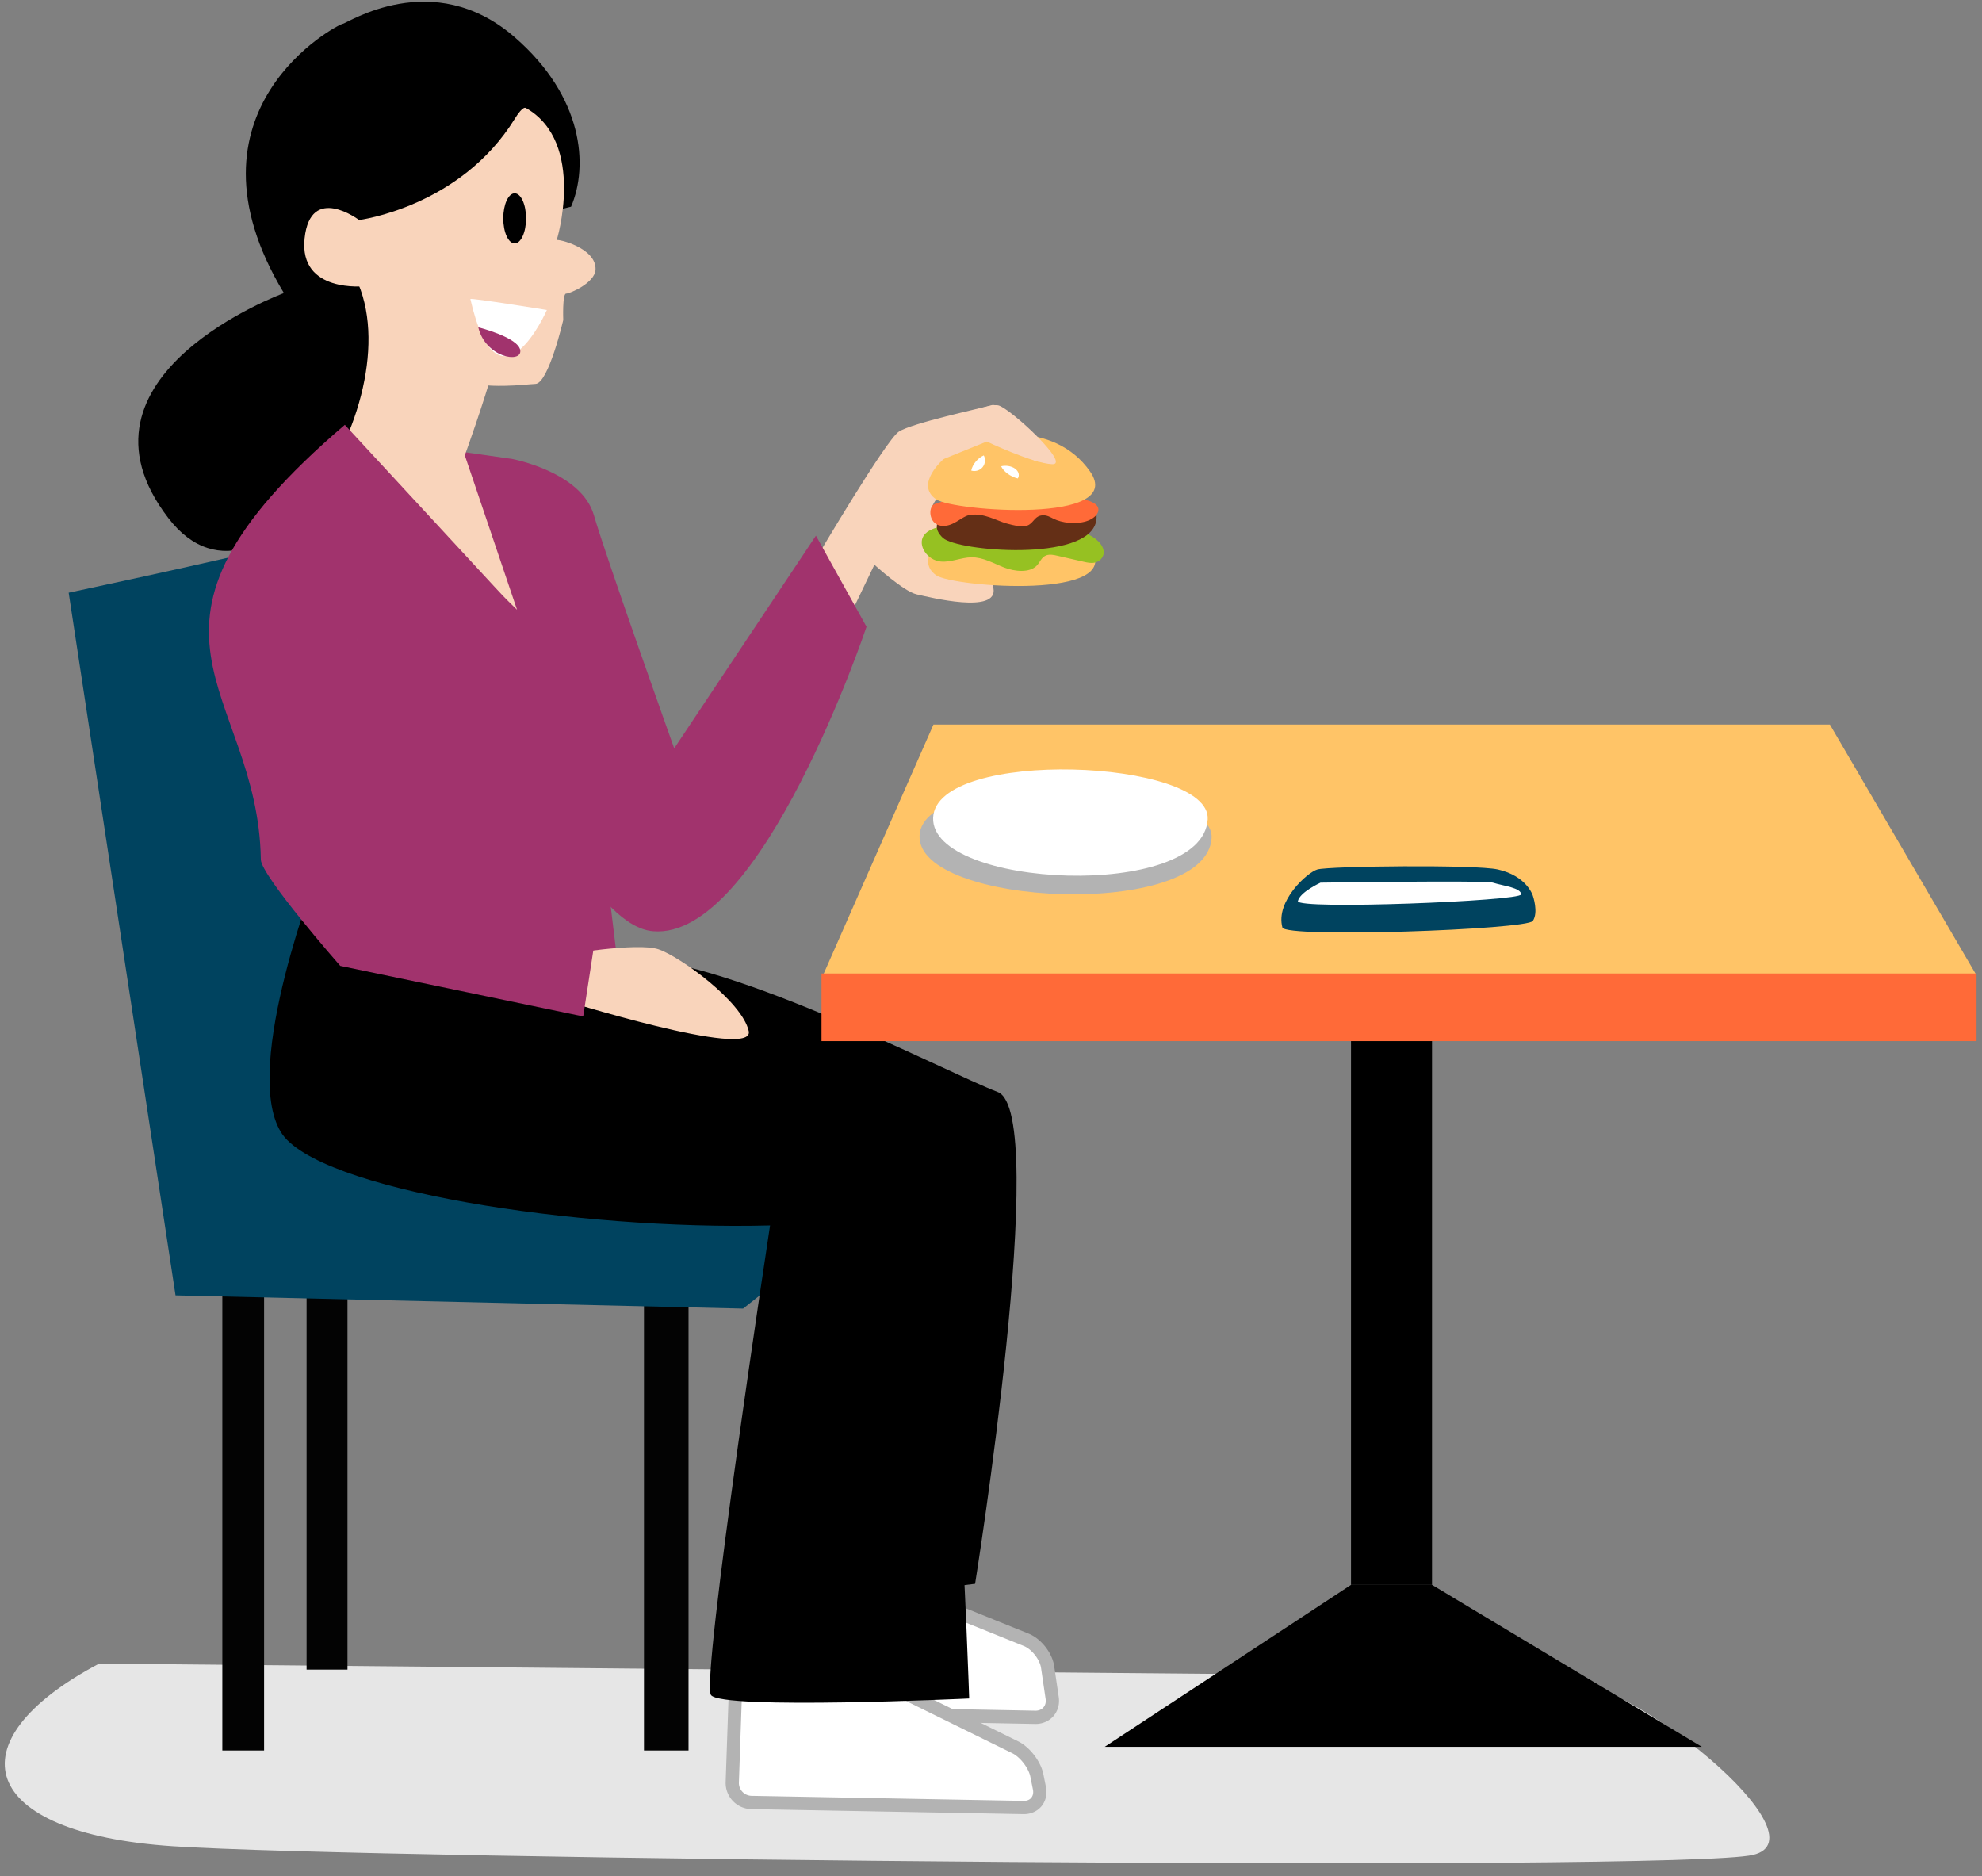 <svg viewBox="0 0 299 283" xmlns="http://www.w3.org/2000/svg" xml:space="preserve" style="fill-rule:evenodd;clip-rule:evenodd;stroke-miterlimit:10">
  <rect x="0" y="0" width="299" height="283" fill="#808080" stroke="none"/>
  <path d="M143.86 75.95s8.4-2.17 10.6-.37c2.2 1.8.42 4.51.42 4.51s-9.14 2.05-10.15 1.48c-1.01-.57-.87-5.62-.87-5.62Z" style="fill:#f9d4bb;fill-rule:nonzero" />
  <path d="M123.28 83.98s10.34-17.55 12.3-18.86c1.96-1.31 12.5-3.55 13.96-3.99 1.47-.44 3.8 2.68 2.33 3.99-1.47 1.31-.19 2.71-1.66 3.15-1.47.44-11.06 7.18-9.45 9.05 1.61 1.87 2.18 8.03 5.08 8.52 2.9.49 3.35-1.04 4.03 2.9.69 3.94-9.63 1.35-11.59.91-1.96-.44-6.37-4.47-6.37-4.47l-4.25 8.85-4.38-10.05Z" style="fill:#f9d4bb;fill-rule:nonzero" />
  <path d="M142.42 80.65c5.07-4.62 16.67-5.79 22.04 1.92 5.57 7.99-20.61 5.99-23.2 4.22-3.35-2.28 1.16-6.14 1.16-6.14Z" style="fill:#ffc467;fill-rule:nonzero" />
  <path d="M141.91 84.7c1.57.15 3.07-.62 4.65-.64 1.78-.01 3.32.92 4.92 1.54s3.83.84 4.92-.28c.51-.52.7-1.29 1.46-1.56.52-.18 1.12-.06 1.67.07l3.93.9c.54.12 1.1.25 1.65.14.79-.15 1.34-.79 1.39-1.44.05-.64-.31-1.28-.82-1.78-1.56-1.54-4.25-1.98-6.73-2.22-4.21-.41-8.47-.55-12.71-.41-1.99.07-5.82.13-6.9 1.79-.95 1.46.55 3.7 2.57 3.89Z" style="fill:#96c122;fill-rule:nonzero" />
  <path d="M143.28 77.15c4.97-2.94 23.6-5.16 22.06 1.57-1.39 6.1-20.92 4.43-23.09 2.42-2.57-2.39 1.03-3.99 1.03-3.99Z" style="fill:#642f16;fill-rule:nonzero" />
  <path d="M151.89 78.97c1 .28 2.57.66 3.35.18.76-.47.93-1.35 2.04-1.42.66-.04 1.16.27 1.64.51 1.3.65 3.34.88 4.94.39 1.6-.49 2.4-1.77 1.41-2.57-1.99-1.62-9.93-1.14-12.99-.9-3.09.25-8.9-.21-11.35.9-.91.41-.86 2.91.94 3.23 1.89.33 3.19-1.46 4.5-1.63 2.12-.29 3.9.86 5.52 1.31Z" style="fill:#ff6a38;fill-rule:nonzero" />
  <path d="M142.4 69.19c5.07-4.62 16.67-5.79 22.04 1.92 5.57 7.99-20.61 5.99-23.2 4.22-3.35-2.28 1.16-6.14 1.16-6.14Z" style="fill:#ffc467;fill-rule:nonzero" />
  <path d="M148.42 68.69c-.88.37-1.72 1.34-1.9 2.29.6.19 1.32-.02 1.72-.52.4-.5.47-1.24.16-1.79M151.03 70.33c.34.77 1.4 1.58 2.51 1.84.31-.47.14-1.08-.41-1.48-.55-.4-1.43-.54-2.13-.35M154.24 67.82c.34.77 1.4 1.58 2.51 1.84.31-.47.14-1.08-.41-1.48-.55-.4-1.43-.54-2.13-.35" style="fill:#fff;fill-rule:nonzero" />
  <path d="M140.05 64.41s8.81-3.62 10.53-3.27c1.72.35 11.06 9 8.15 8.88-2.91-.12-9.87-3.42-9.87-3.42l-11.03 4.47 2.22-6.66Z" style="fill:#f9d4bb;fill-rule:nonzero" />
  <path d="M14.94 250.94c-22.25 11.8-18.28 25.58 11.12 27.54 29.4 1.97 227.27 3.93 238.39 1.31 11.12-2.62-18.28-26.89-30.2-26.89-11.91 0-219.31-1.96-219.31-1.96Z" style="fill:#e6e6e655;fill-rule:nonzero" />
  <path d="M118.28 238.32c-1.61.38-3.02 2.04-3.14 3.68l-.97 13.24a2.816 2.816 0 0 0 2.78 3.05l39.22.75c1.65.03 2.8-1.28 2.56-2.91l-.69-4.69c-.24-1.63-1.69-3.47-3.22-4.09l-24.88-10.03c-1.53-.62-4.1-.81-5.7-.43l-5.96 1.43Z" style="fill:#fff;fill-rule:nonzero" />
  <path d="M118.28 238.32c-1.61.38-3.02 2.04-3.14 3.68l-.97 13.24a2.816 2.816 0 0 0 2.78 3.05l39.22.75c1.65.03 2.8-1.28 2.56-2.91l-.69-4.69c-.24-1.63-1.69-3.47-3.22-4.09l-24.88-10.03c-1.53-.62-4.1-.81-5.7-.43l-5.96 1.43Z" style="fill:none;fill-rule:nonzero;stroke:#b3b3b3;stroke-width:2px" />
  <path style="fill:#030303" d="M46.25 183.59h6.17v68.25h-6.17zM33.54 187.69h6.3v76.35h-6.3zM97.15 187.69h6.72v76.35h-6.72z" />
  <path d="M49.44 80.33c-3.88 1.6-39.08 9.07-39.08 9.07l16.12 105.99 85.62 2 15.2-12.03-57.07-21.65-20.79-83.38Z" style="fill:#00435f;fill-rule:nonzero" />
  <path d="m131.5 240.8 15.6-1.9s11.41-71.14 3.42-74.18c-7.99-3.04-42.61-21.3-57.44-20.16-14.84 1.14-.76 27.01-.76 27.01l36.9 7.61 2.28 61.62Z" style="fill-rule:nonzero" />
  <path d="m123.09 80.8 7.63 13.74s-15.87 47.4-32.24 45.92c-16.36-1.48-36.47-73.4-36.47-73.4l15.22 2.16s10.47 1.94 12.36 8.48c1.89 6.54 12.12 35.18 12.12 35.18l21.38-32.08Z" style="fill:#a1336d;fill-rule:nonzero" />
  <path d="M50.58 65.19 78 91.98l-7.88-23.3s2.8-7.67 4.55-13.95c1.75-6.28-15.72-18.14-15.72-18.14L43.26 52.63l7.32 12.56Z" style="fill:#f9d4bb;fill-rule:nonzero" />
  <path d="M52.11 39.4C64.73 56.13 40.08 97.23 25.4 78.15 8.86 56.65 42.83 44.21 42.83 44.21 26.12 16.52 51.11 3.6 51.69 3.6c.58 0 13.59-8.72 25.95 2.01 10.38 9.01 11.15 19.41 8.51 25.57" style="fill-rule:nonzero" />
  <path d="M80.78 57.91c-3.42.14-20.71 3.28-25.73-14.74 0 0-9.98 1.11-9.1-7.21.88-8.32 8.22-2.77 8.22-2.77s15.26-1.94 23.48-15.26c.41-.66 1.24-1.9 1.69-1.64 9.17 5.2 4.62 20.21 4.62 19.95 0-.28 6.05 1.11 5.88 4.44-.1 1.99-3.86 3.61-4.44 3.61-.58 0-.43 3.99-.43 3.99s-2.22 9.55-4.19 9.63Z" style="fill:#f9d4bb;fill-rule:nonzero" />
  <path d="m90.41 122.49 2.67 22.06-47.55-14.45 10.65-42.99 13.31.38 18.64 19.4 2.28 15.6Z" style="fill:#a1336d;fill-rule:nonzero" />
  <path d="M256.74 263.49h-90.09l37.16-24.43h12.22l40.71 24.43Z" style="fill-rule:nonzero" />
  <path d="M203.81 138.28h12.22v100.78h-12.22z" />
  <ellipse cx="77.64" cy="32.94" rx="1.72" ry="3.78" />
  <path d="M114.16 247.82c-1.62-.31-2.99.78-3.05 2.43l-.64 18.58a2.948 2.948 0 0 0 2.9 3.05l41.03.76c1.65.03 2.73-1.27 2.41-2.89l-.39-1.94c-.32-1.62-1.8-3.54-3.28-4.26l-24.77-12.17c-1.48-.73-4.02-1.58-5.64-1.89l-8.57-1.67Z" style="fill:#fff;fill-rule:nonzero" />
  <path d="M114.16 247.82c-1.62-.31-2.99.78-3.05 2.43l-.64 18.58a2.948 2.948 0 0 0 2.9 3.05l41.03.76c1.65.03 2.73-1.27 2.41-2.89l-.39-1.94c-.32-1.62-1.8-3.54-3.28-4.26l-24.77-12.17c-1.48-.73-4.02-1.58-5.64-1.89l-8.57-1.67Z" style="fill:none;fill-rule:nonzero;stroke:#b3b3b3;stroke-width:2px" />
  <path d="M48.12 130.96s-11.76 29.93-5.75 39.8c5.33 8.75 44.89 14.84 73.8 14.08 0 0-10.44 68.55-8.92 70.83 1.52 2.28 38.96.53 38.96.53s-2.27-69.08-6.83-78.21c-4.56-9.13-44.51-27.77-66.95-30.43-22.44-2.66-24.31-16.6-24.31-16.6Z" style="fill-rule:nonzero" />
  <path d="M84.86 144.04s11.25-1.94 14.48-.85c3.22 1.09 12.61 7.86 13.61 12.33s-28.71-4.87-28.71-4.87l.62-6.61Z" style="fill:#f9d4bb;fill-rule:nonzero" />
  <path d="M52.02 64.08c-36.65 31.3-13.07 39.58-12.67 65.58.04 2.44 11.98 16.03 11.98 16.03l36.65 7.63 2.37-15.47s-33.67-6.19-35.74-8.32c-2.07-2.13-.66-33.52-.66-33.52l24.11-3.76-26.04-28.17Z" style="fill:#a1336d;fill-rule:nonzero" />
  <path d="M140.82 109.29h135.23l22.02 37.65H124.23l16.59-37.65Z" style="fill:#ffc467;fill-rule:nonzero" />
  <path style="fill:#ff6a38" d="M123.93 146.84h174.25v10.2H123.93z" />
  <path d="M231.24 135.11s.88 2.48 0 3.8c-.88 1.32-37.34 2.61-37.78.99-1.08-3.99 3.8-8.33 5.27-8.75 1.8-.52 23.89-.76 27.24 0 4.39.99 5.27 3.96 5.27 3.96Z" style="fill:#00435f;fill-rule:nonzero" />
  <path d="M199.21 133.14s24.82-.37 26 0c1.56.49 4.26.76 4.26 1.77s-33.95 2.35-33.67 1.01c.29-1.35 3.41-2.78 3.41-2.78ZM70.96 45.11c-.05-.23 11.54 1.65 11.54 1.65s-7.34 16.72-11.54-1.65Z" style="fill:#fff;fill-rule:nonzero" />
  <path d="M138.72 126.06c-.39 10.69 43.26 12.7 44.06.36.6-9.2-43.67-10.96-44.06-.36Z" style="fill:#b3b3b3;fill-rule:nonzero" />
  <path d="M140.77 123.35c-.39 10.64 40.64 12.54 41.42.26.58-9.18-41.03-10.82-41.42-.26Z" style="fill:#fff;fill-rule:nonzero" />
  <path d="M72.15 49.37s6.12 1.53 6.34 3.5c.22 1.97-5.24 1.09-6.34-3.5Z" style="fill:#a1336d;fill-rule:nonzero" />
</svg>